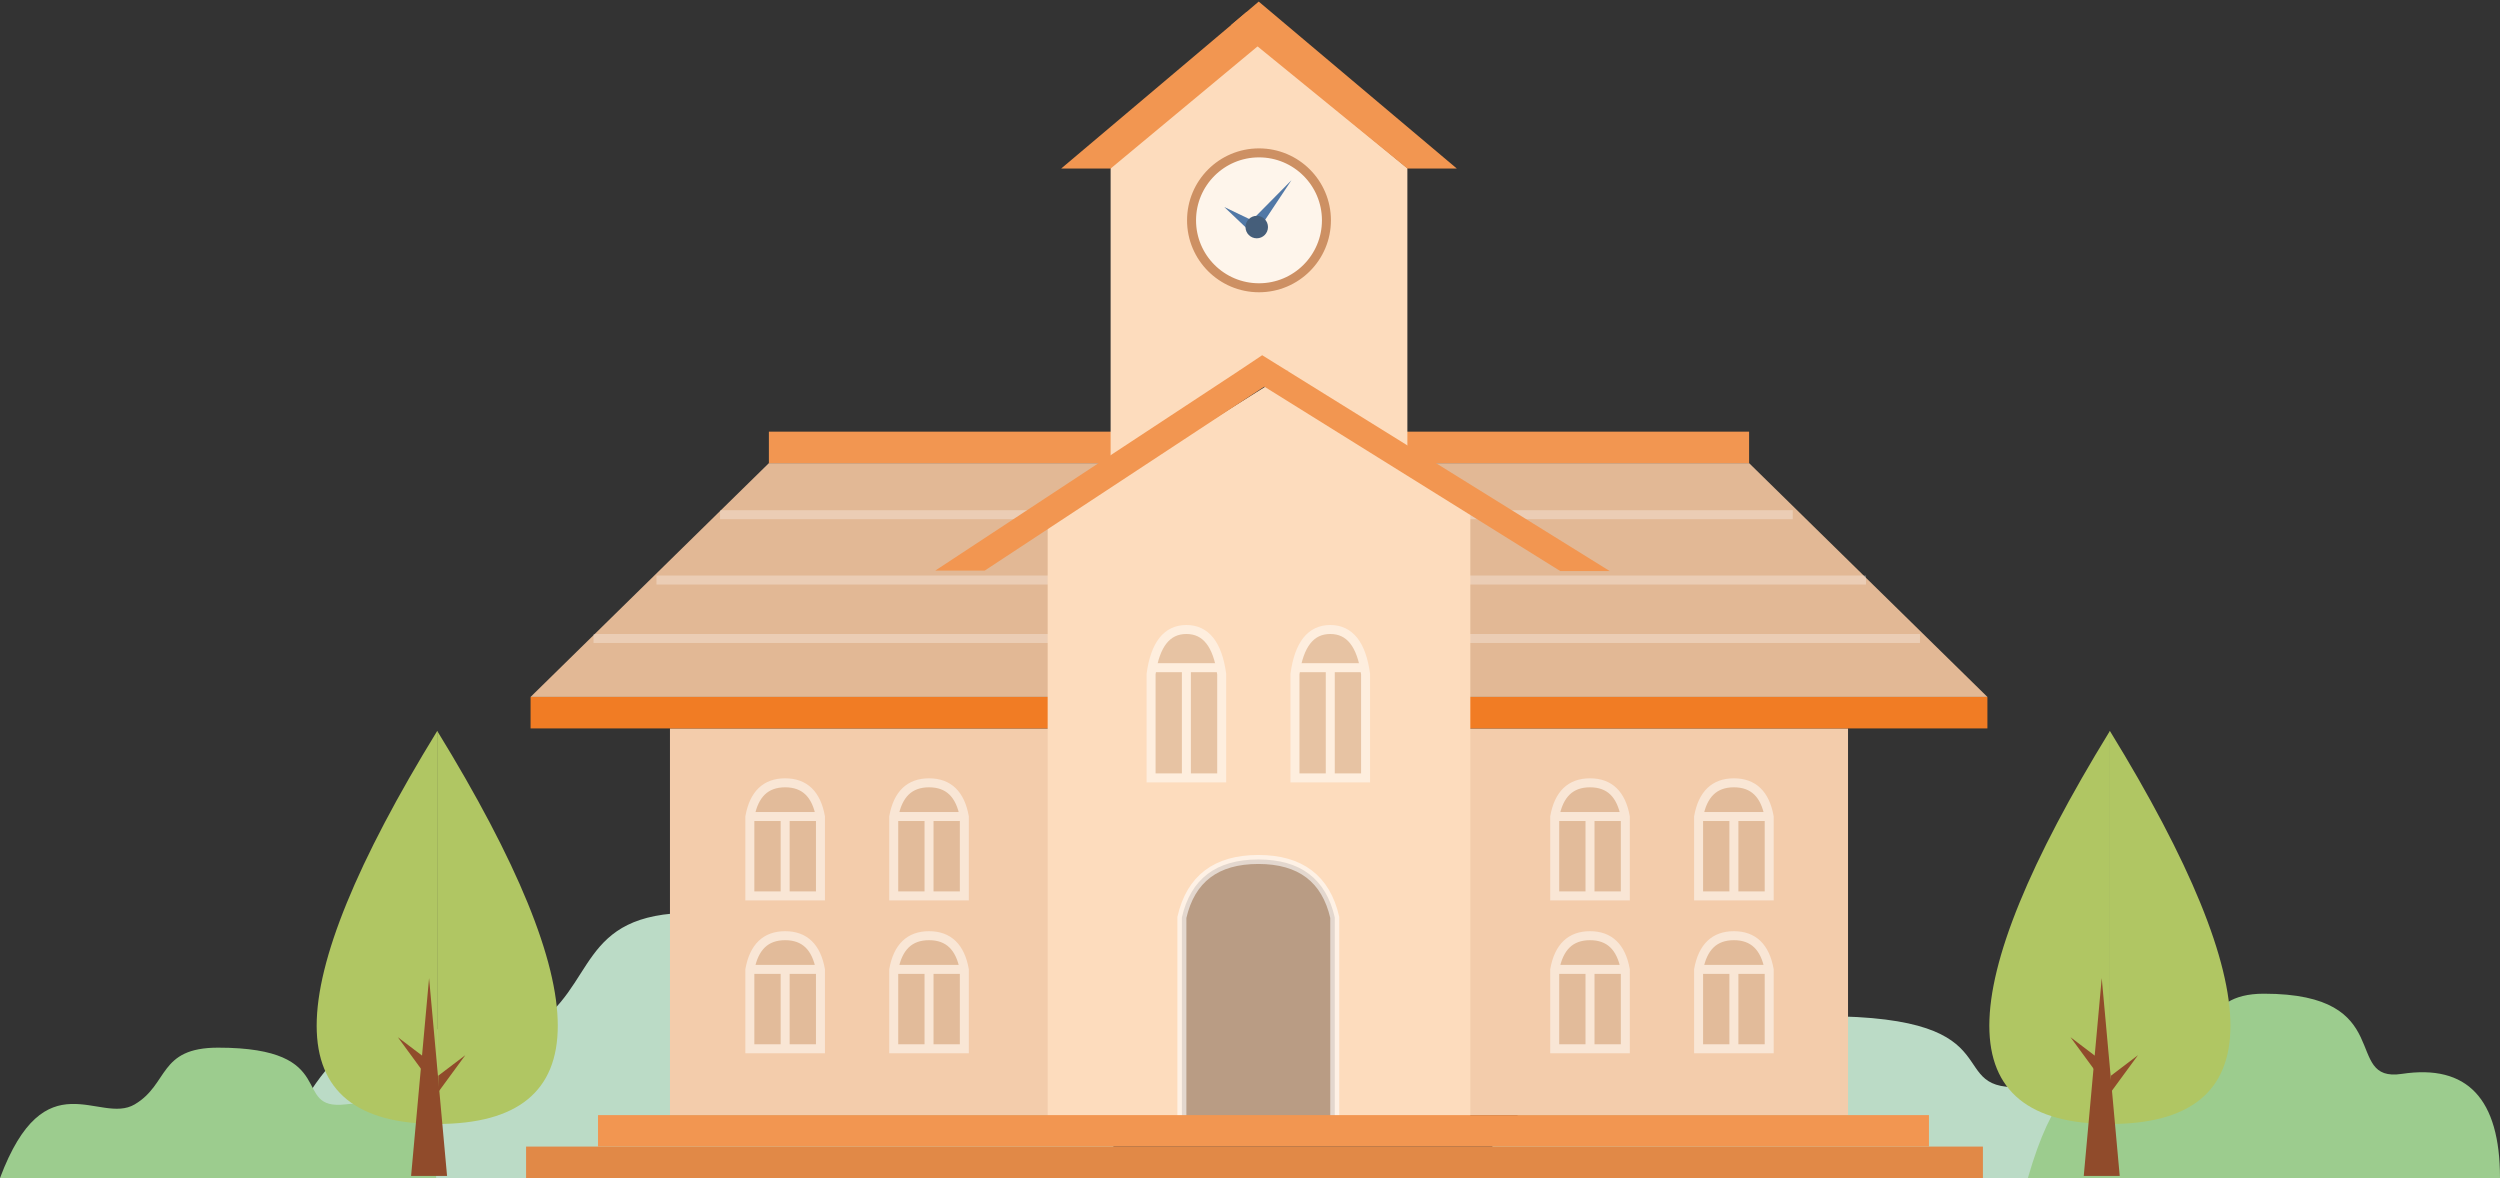 <?xml version="1.0" encoding="UTF-8"?>
<svg width="556px" height="262px" viewBox="0 0 556 262" version="1.1" xmlns="http://www.w3.org/2000/svg" xmlns:xlink="http://www.w3.org/1999/xlink">
    <rect x="0" y="0" width="556" height="262" fill="#333333" stroke="none"/>
    <title>img_school</title>
    <g id="Mockups---問卷" stroke="none" stroke-width="1" fill="none" fill-rule="evenodd">
        <g id="Mockup_1-Copy" transform="translate(-315, -184)">
            <g id="img_school" transform="translate(315, 184)">
                <path d="M60,262 L248,262 C247.995,236.602 234.971,225.489 208.927,228.66 C184.871,231.588 207.581,203 154,203 C128.168,203 132.894,219.462 118.071,228.66 C102.862,238.098 79.409,207.643 60,262 Z" id="Path-11-Copy" fill="#BBDBC6"></path>
                <path d="M328,262 L483,262 C482.996,246.503 472.258,239.722 450.786,241.657 C430.952,243.444 449.676,226 405.5,226 C384.202,226 388.099,236.044 375.878,241.657 C363.338,247.416 344.002,228.833 328,262 Z" id="Path-11-Copy-2" fill="#BBDBC6"></path>
                <g id="Group-9" transform="translate(117, 0)">
                    <rect id="Rectangle" fill="#F3CCAB" x="32" y="162" width="262" height="86"></rect>
                    <polygon id="Rectangle-Copy-9" fill="#E2B895" points="54 103 272 103 325 155 1 155"></polygon>
                    <line x1="43.139" y1="114.471" x2="281.707" y2="114.471" id="Path-12" stroke="#FFFFFF" stroke-width="2" opacity="0.3"></line>
                    <line x1="29" y1="129" x2="298" y2="129" id="Path-12-Copy" stroke="#FFFFFF" stroke-width="2" opacity="0.3"></line>
                    <line x1="15" y1="142" x2="310" y2="142" id="Path-12-Copy-2" stroke="#FFFFFF" stroke-width="2" opacity="0.3"></line>
                    <rect id="Rectangle-Copy-7" fill="#F17C24" x="1" y="155" width="324" height="7"></rect>
                    <rect id="Rectangle-Copy-8" fill="#F29651" x="54" y="96" width="218" height="7"></rect>
                    <g id="Group-2" transform="translate(119, 0)">
                        <polygon id="Rectangle-Copy-10" fill="#FDDCBD" points="11 36.923 42.581 9 77 37.406 77 105.918 43.319 84.114 11 105.918"></polygon>
                        <circle id="Oval" stroke="#CD9063" stroke-width="2" fill-opacity="0.7" fill="#FFFFFF" cx="44" cy="49" r="15"></circle>
                        <g id="Group-Copy" fill="#F29651">
                            <polygon id="Rectangle" points="41.249 2.653 46.645 7.854 11 37.487 -2.98427949e-13 37.487"></polygon>
                            <polygon id="Rectangle" points="37.825 5.544 43.937 0.351 88 37.487 77 37.487"></polygon>
                        </g>
                    </g>
                    <g id="Group-5" transform="translate(49.766, 174.098)" opacity="0.5" stroke="#FFFFFF" stroke-width="2">
                        <g id="Group-12">
                            <path d="M2.25597319e-13,25.146 L15.704,25.146 L15.704,7.556 C14.795,2.519 12.178,1.77635684e-15 7.852,1.77635684e-15 C3.526,1.77635684e-15 0.909,2.519 2.25597319e-13,7.556 L2.25597319e-13,25.146 Z" id="Path-8" fill="#D2AA89"></path>
                            <line x1="0.744" y1="7.494" x2="15.258" y2="7.494" id="Path-9"></line>
                            <line x1="7.852" y1="7.716" x2="7.852" y2="24.68" id="Path-10"></line>
                        </g>
                        <g id="Group-12-Copy-2" transform="translate(0, 34)">
                            <path d="M2.25597319e-13,25.146 L15.704,25.146 L15.704,7.556 C14.795,2.519 12.178,1.77635684e-15 7.852,1.77635684e-15 C3.526,1.77635684e-15 0.909,2.519 2.25597319e-13,7.556 L2.25597319e-13,25.146 Z" id="Path-8" fill="#D2AA89"></path>
                            <line x1="0.744" y1="7.494" x2="15.258" y2="7.494" id="Path-9"></line>
                            <line x1="7.852" y1="7.716" x2="7.852" y2="24.68" id="Path-10"></line>
                        </g>
                        <g id="Group-12-Copy" transform="translate(32, 0)">
                            <path d="M2.25597319e-13,25.146 L15.704,25.146 L15.704,7.556 C14.795,2.519 12.178,1.77635684e-15 7.852,1.77635684e-15 C3.526,1.77635684e-15 0.909,2.519 2.25597319e-13,7.556 L2.25597319e-13,25.146 Z" id="Path-8" fill="#D2AA89"></path>
                            <line x1="0.744" y1="7.494" x2="15.258" y2="7.494" id="Path-9"></line>
                            <line x1="7.852" y1="7.716" x2="7.852" y2="24.68" id="Path-10"></line>
                        </g>
                        <g id="Group-12-Copy-3" transform="translate(32, 34)">
                            <path d="M2.25597319e-13,25.146 L15.704,25.146 L15.704,7.556 C14.795,2.519 12.178,1.77635684e-15 7.852,1.77635684e-15 C3.526,1.77635684e-15 0.909,2.519 2.25597319e-13,7.556 L2.25597319e-13,25.146 Z" id="Path-8" fill="#D2AA89"></path>
                            <line x1="0.744" y1="7.494" x2="15.258" y2="7.494" id="Path-9"></line>
                            <line x1="7.852" y1="7.716" x2="7.852" y2="24.68" id="Path-10"></line>
                        </g>
                    </g>
                    <g id="Group-5-Copy" transform="translate(228.766, 174.098)" opacity="0.5" stroke="#FFFFFF" stroke-width="2">
                        <g id="Group-12">
                            <path d="M2.25597319e-13,25.146 L15.704,25.146 L15.704,7.556 C14.795,2.519 12.178,1.77635684e-15 7.852,1.77635684e-15 C3.526,1.77635684e-15 0.909,2.519 2.25597319e-13,7.556 L2.25597319e-13,25.146 Z" id="Path-8" fill="#D2AA89"></path>
                            <line x1="0.744" y1="7.494" x2="15.258" y2="7.494" id="Path-9"></line>
                            <line x1="7.852" y1="7.716" x2="7.852" y2="24.68" id="Path-10"></line>
                        </g>
                        <g id="Group-12-Copy-2" transform="translate(0, 34)">
                            <path d="M2.25597319e-13,25.146 L15.704,25.146 L15.704,7.556 C14.795,2.519 12.178,1.77635684e-15 7.852,1.77635684e-15 C3.526,1.77635684e-15 0.909,2.519 2.25597319e-13,7.556 L2.25597319e-13,25.146 Z" id="Path-8" fill="#D2AA89"></path>
                            <line x1="0.744" y1="7.494" x2="15.258" y2="7.494" id="Path-9"></line>
                            <line x1="7.852" y1="7.716" x2="7.852" y2="24.68" id="Path-10"></line>
                        </g>
                        <g id="Group-12-Copy" transform="translate(32, 0)">
                            <path d="M2.25597319e-13,25.146 L15.704,25.146 L15.704,7.556 C14.795,2.519 12.178,1.77635684e-15 7.852,1.77635684e-15 C3.526,1.77635684e-15 0.909,2.519 2.25597319e-13,7.556 L2.25597319e-13,25.146 Z" id="Path-8" fill="#D2AA89"></path>
                            <line x1="0.744" y1="7.494" x2="15.258" y2="7.494" id="Path-9"></line>
                            <line x1="7.852" y1="7.716" x2="7.852" y2="24.68" id="Path-10"></line>
                        </g>
                        <g id="Group-12-Copy-3" transform="translate(32, 34)">
                            <path d="M2.25597319e-13,25.146 L15.704,25.146 L15.704,7.556 C14.795,2.519 12.178,1.77635684e-15 7.852,1.77635684e-15 C3.526,1.77635684e-15 0.909,2.519 2.25597319e-13,7.556 L2.25597319e-13,25.146 Z" id="Path-8" fill="#D2AA89"></path>
                            <line x1="0.744" y1="7.494" x2="15.258" y2="7.494" id="Path-9"></line>
                            <line x1="7.852" y1="7.716" x2="7.852" y2="24.68" id="Path-10"></line>
                        </g>
                    </g>
                    <line x1="163" y1="193" x2="162.852" y2="252.68" id="Path-10" stroke="#FFFFFF" stroke-width="2" opacity="0.6"></line>
                    <g id="Group-7" transform="translate(91, 79)">
                        <polygon id="Rectangle" fill="#FDDCBD" points="25 37.344 75 6 119 34.229 119 169.344 25 169.344"></polygon>
                        <g id="Group" fill="#F29651">
                            <polygon id="Rectangle" points="67.532 3.463 78.532 3.463 11 47.902 1.3500312e-13 47.902"></polygon>
                            <polygon id="Rectangle" points="67.532 3.463 72.707 3.37459264e-14 150 48 139 48"></polygon>
                        </g>
                        <g id="Group-6" transform="translate(48, 61)" opacity="0.5" stroke="#FFFFFF" stroke-width="2">
                            <g id="Group-12">
                                <path d="M2.26485497e-13,33 L15.704,33 L15.704,9.916 C14.795,3.305 12.178,0 7.852,0 C3.526,0 0.909,3.305 2.26485497e-13,9.916 L2.26485497e-13,33 Z" id="Path-8" fill="#D2AA89"></path>
                                <line x1="0.744" y1="8.494" x2="15.258" y2="8.494" id="Path-9"></line>
                                <line x1="7.852" y1="7.716" x2="7.852" y2="32.716" id="Path-10"></line>
                            </g>
                            <g id="Group-12-Copy" transform="translate(32, 0)">
                                <path d="M2.23820962e-13,33 L15.704,33 L15.704,9.916 C14.795,3.305 12.178,0 7.852,0 C3.526,0 0.909,3.305 2.23820962e-13,9.916 L2.23820962e-13,33 Z" id="Path-8" fill="#D2AA89"></path>
                                <line x1="0.744" y1="8.494" x2="15.258" y2="8.494" id="Path-9"></line>
                                <line x1="7.852" y1="7.716" x2="7.852" y2="32.716" id="Path-10"></line>
                            </g>
                        </g>
                        <path d="M54.852,173.146 L88.852,173.146 L88.852,125.029 C86.884,116.44 81.218,112.146 71.852,112.146 C62.486,112.146 56.819,116.44 54.852,125.029 L54.852,173.146 Z" id="Path-8" stroke="#FFFFFF" stroke-width="2" fill="#8C725D" opacity="0.6"></path>
                    </g>
                    <g id="Group-8" transform="translate(0, 248)">
                        <rect id="Rectangle-Copy-6" fill="#E18947" x="0" y="7" width="324" height="7"></rect>
                        <rect id="Rectangle-Copy-5" fill="#F29651" x="16" y="0" width="296" height="7"></rect>
                    </g>
                    <polygon id="Path-13" fill="#5178A6" transform="translate(166.199, 45.181) rotate(40) translate(-166.199, -45.181) " points="166 38.681 164.939 51.681 167.458 51.681"></polygon>
                    <polygon id="Path-13-Copy" fill="#5178A6" transform="translate(158.633, 48.229) rotate(-54) translate(-158.633, -48.229) " points="158.434 44.229 157.373 52.229 159.892 52.229"></polygon>
                    <circle id="Oval" fill="#455E7A" cx="162.5" cy="50.5" r="2.5"></circle>
                </g>
                <path d="M0,262 L97,262 C96.997,249.516 90.277,244.054 76.84,245.612 C64.428,247.052 76.146,233 48.5,233 C35.172,233 37.61,241.091 29.962,245.612 C22.115,250.251 10.014,235.282 0,262 Z" id="Path-11" fill="#9CCC8E"></path>
                <path d="M451,262 L556,262 C555.997,244.351 548.723,236.628 534.177,238.831 C520.742,240.866 533.426,221 503.5,221 C489.072,221 491.712,232.44 483.434,238.831 C474.939,245.39 461.84,224.226 451,262 Z" id="Path-11-Copy-3" fill="#9CCC8E"></path>
                <g id="Group-14" transform="translate(70, 162)">
                    <g id="Group-13" transform="translate(0.426, 0.531)" fill="#B0C663">
                        <path d="M26.83,0 C-8.943,58.295 -8.943,87.443 26.83,87.443 L26.83,0 Z" id="Path-14"></path>
                        <path d="M53.624,0 C17.852,58.295 17.852,87.443 53.624,87.443 L53.624,0 Z" id="Path-14-Copy" transform="translate(40.21, 43.721) scale(-1, 1) translate(-40.21, -43.721) "></path>
                    </g>
                    <polygon id="Path-15" fill="#904B2B" points="21.426 99.531 29.426 99.531 25.426 55.531"></polygon>
                    <polygon id="Path-16" fill="#904B2B" points="24.484 73.232 18.478 68.673 24.484 76.866"></polygon>
                    <polygon id="Path-16-Copy" fill="#904B2B" transform="translate(30.481, 76.769) scale(-1, 1) translate(-30.481, -76.769) " points="33.484 77.232 27.478 72.673 33.484 80.866"></polygon>
                </g>
                <g id="Group-14-Copy" transform="translate(442, 162)">
                    <g id="Group-13" transform="translate(0.426, 0.531)" fill="#B0C663">
                        <path d="M26.83,0 C-8.943,58.295 -8.943,87.443 26.83,87.443 L26.83,0 Z" id="Path-14"></path>
                        <path d="M53.624,0 C17.852,58.295 17.852,87.443 53.624,87.443 L53.624,0 Z" id="Path-14-Copy" transform="translate(40.21, 43.721) scale(-1, 1) translate(-40.21, -43.721) "></path>
                    </g>
                    <polygon id="Path-15" fill="#904B2B" points="21.426 99.531 29.426 99.531 25.426 55.531"></polygon>
                    <polygon id="Path-16" fill="#904B2B" points="24.484 73.232 18.478 68.673 24.484 76.866"></polygon>
                    <polygon id="Path-16-Copy" fill="#904B2B" transform="translate(30.481, 76.769) scale(-1, 1) translate(-30.481, -76.769) " points="33.484 77.232 27.478 72.673 33.484 80.866"></polygon>
                </g>
            </g>
        </g>
    </g>
</svg>